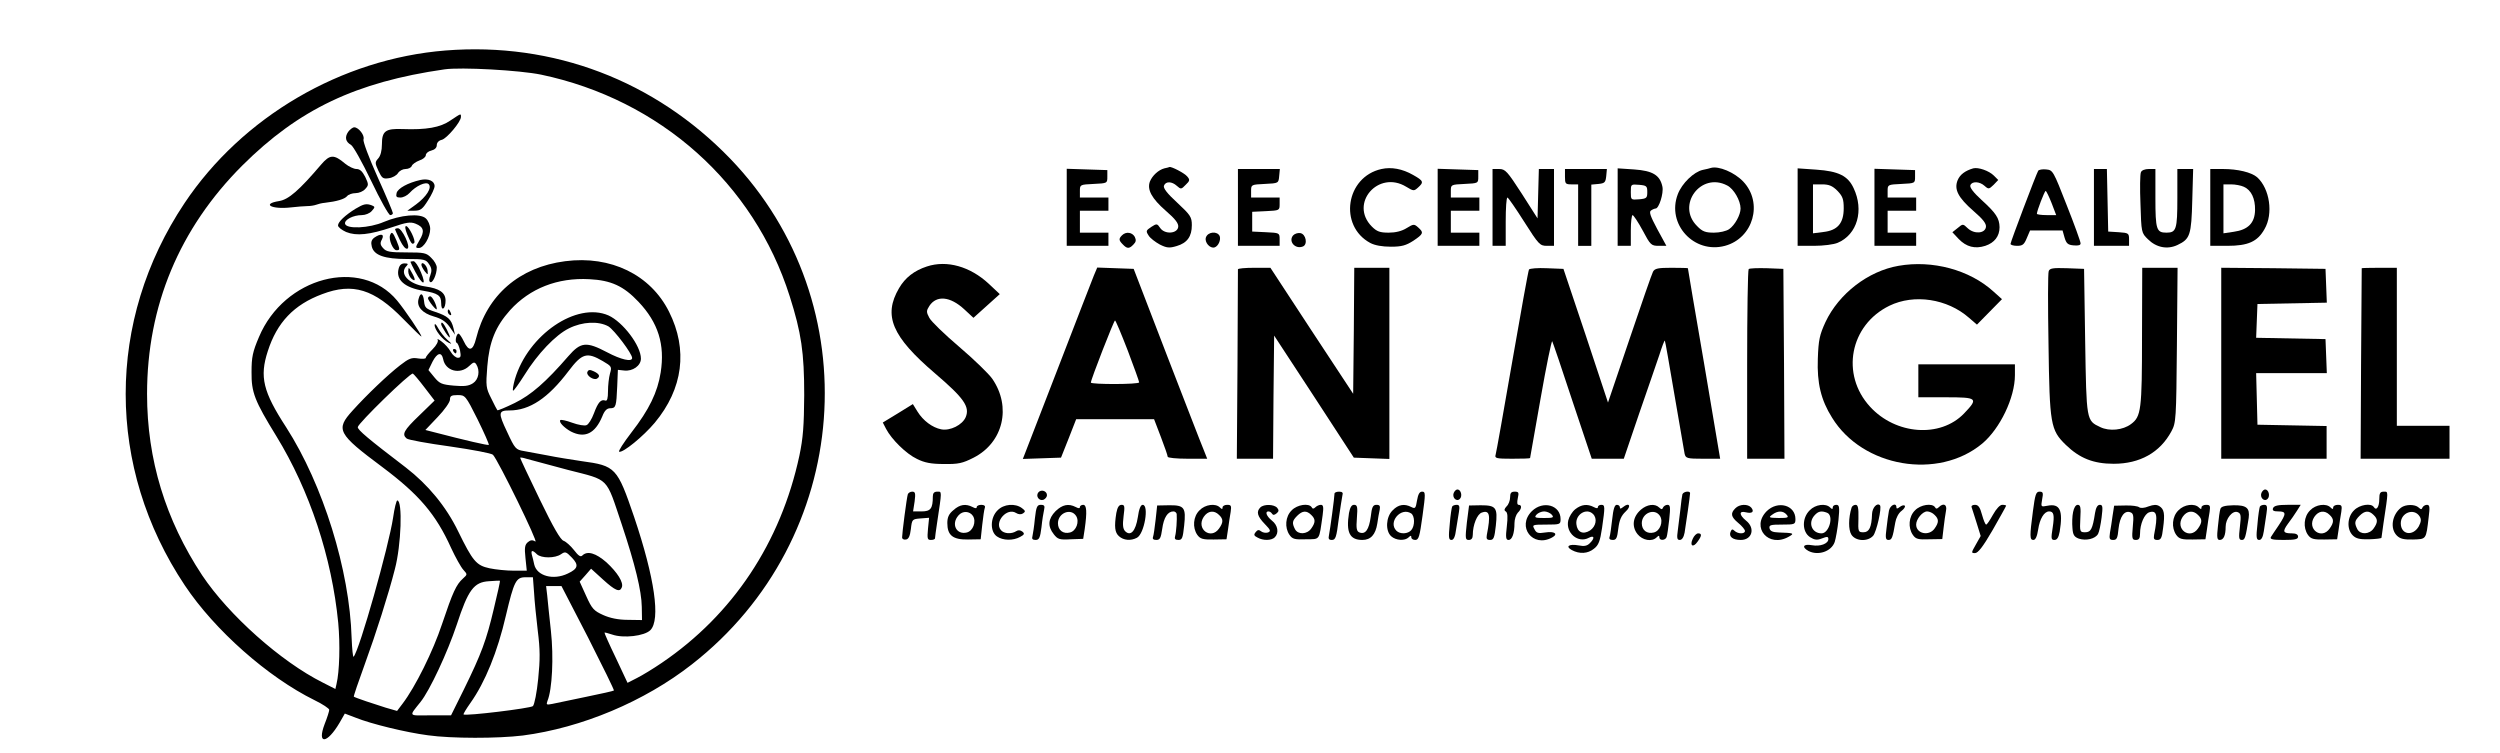 <?xml version="1.0" standalone="no"?>
<!DOCTYPE svg PUBLIC "-//W3C//DTD SVG 20010904//EN"
 "http://www.w3.org/TR/2001/REC-SVG-20010904/DTD/svg10.dtd">
<svg version="1.0" xmlns="http://www.w3.org/2000/svg"
 width="1139pt" height="343pt" viewBox="0 0 1139 343"
 preserveAspectRatio="xMidYMid meet">

<g transform="translate(0,343) scale(0.1,-0.1)"
fill="#000000" stroke="none">
<path d="M2030 3200 c-475 -38 -926 -302 -1189 -695 -358 -536 -358 -1204 1
-1742 136 -204 378 -418 591 -523 37 -18 67 -38 67 -44 0 -6 -9 -35 -21 -65
-36 -95 11 -91 68 6 l24 42 50 -19 c69 -28 229 -67 329 -80 107 -15 318 -15
432 -1 268 35 554 155 770 324 732 571 813 1641 175 2304 -344 356 -806 532
-1297 493z m435 -110 c542 -114 970 -495 1133 -1010 53 -167 66 -256 66 -450
-1 -140 -5 -195 -22 -276 -85 -396 -303 -724 -627 -944 -38 -26 -89 -57 -113
-69 l-43 -22 -53 113 c-30 62 -53 114 -52 116 2 1 17 -3 35 -9 51 -18 147 -7
174 20 47 47 20 237 -74 516 -77 225 -84 233 -239 254 -47 7 -116 18 -155 26
-38 7 -87 16 -108 20 -37 6 -41 10 -77 88 -41 86 -40 97 11 97 92 0 176 56
269 179 62 82 84 88 156 46 41 -24 42 -26 33 -57 -5 -18 -9 -54 -9 -80 0 -34
-4 -46 -12 -43 -20 7 -33 -7 -52 -58 -10 -27 -25 -51 -34 -54 -8 -4 -38 1 -65
11 -27 10 -51 15 -54 12 -9 -8 17 -35 48 -52 63 -32 110 -10 143 69 10 26 21
37 36 37 26 0 28 8 32 100 l3 75 28 -3 c39 -5 77 22 77 54 0 59 -82 167 -148
197 -145 63 -366 -88 -426 -290 -8 -29 -12 -53 -8 -53 4 1 27 33 51 71 60 97
142 183 203 213 62 31 135 34 180 9 27 -17 108 -124 108 -144 0 -19 -50 -8
-114 26 -95 50 -120 47 -176 -17 -104 -120 -170 -177 -245 -214 -41 -20 -77
-35 -79 -33 -2 2 -15 27 -28 54 -24 47 -25 56 -18 145 9 113 37 182 104 257
90 99 216 149 361 141 99 -5 156 -31 224 -103 90 -95 121 -195 101 -322 -14
-90 -53 -170 -133 -273 -36 -47 -62 -87 -56 -88 17 -6 110 70 162 132 129 155
152 333 65 506 -84 168 -265 257 -473 230 -209 -27 -357 -155 -406 -352 -14
-57 -33 -62 -56 -13 -9 19 -20 35 -24 35 -10 0 -18 -39 -8 -42 5 -2 11 -18 15
-35 5 -27 3 -33 -10 -33 -9 0 -24 12 -33 28 -8 15 -27 36 -41 46 -14 11 -22
14 -18 8 4 -7 -5 -25 -23 -43 -17 -17 -31 -34 -31 -39 0 -5 -16 -6 -35 -3 -30
5 -42 0 -82 -31 -57 -44 -154 -137 -217 -207 -78 -86 -68 -105 136 -257 167
-125 244 -215 313 -368 20 -43 45 -88 56 -100 19 -21 19 -21 -2 -40 -30 -27
-46 -61 -95 -207 -41 -124 -122 -287 -180 -363 l-25 -33 -52 15 c-49 15 -138
45 -145 50 -2 1 21 69 51 151 49 134 108 319 136 430 29 109 36 313 11 313 -4
0 -13 -35 -19 -78 -19 -128 -154 -607 -180 -634 -3 -4 -7 34 -9 85 -9 310
-130 698 -298 960 -106 163 -122 230 -84 347 42 131 119 212 248 260 139 53
237 23 370 -114 45 -46 82 -82 82 -79 0 10 -76 122 -111 164 -166 199 -514
107 -629 -166 -29 -68 -34 -92 -34 -160 -1 -93 14 -131 113 -292 152 -248 253
-553 282 -851 9 -97 6 -221 -8 -279 l-5 -22 -57 29 c-192 96 -429 308 -550
489 -167 253 -251 527 -251 826 0 401 147 754 434 1041 257 256 518 380 921
438 75 11 343 -4 440 -24z m-446 -1296 c10 -54 76 -72 118 -32 20 19 25 20 33
8 18 -29 11 -69 -15 -86 -20 -13 -40 -15 -87 -11 -55 5 -65 9 -89 38 l-27 33
19 39 c21 40 41 45 48 11z m-85 -129 l46 -60 -70 -68 c-71 -68 -80 -86 -57
-105 7 -6 95 -22 197 -36 103 -15 189 -31 196 -38 25 -27 210 -406 193 -395
-13 8 -22 7 -34 -3 -14 -12 -16 -25 -11 -72 l6 -58 -60 0 c-32 0 -82 5 -110
11 -60 13 -76 32 -143 169 -55 113 -137 212 -238 290 -173 132 -219 171 -219
184 0 16 238 248 251 244 4 -2 28 -30 53 -63z m242 -146 c30 -61 53 -113 51
-116 -4 -3 -104 20 -250 58 l-39 10 56 59 c31 32 56 68 56 79 0 17 6 21 35 21
34 0 36 -1 91 -111z m412 -230 c191 -49 171 -29 245 -249 60 -180 90 -302 91
-375 l1 -60 -65 1 c-43 0 -81 8 -112 22 -42 19 -51 28 -77 86 l-30 66 26 29
26 30 55 -50 c55 -50 76 -59 85 -35 9 22 -20 68 -70 114 -48 42 -87 54 -110
31 -8 -8 -18 -1 -38 25 -15 19 -36 38 -47 42 -14 4 -47 61 -109 189 -49 101
-89 186 -89 189 0 3 12 1 28 -4 15 -4 100 -27 190 -51z m-142 -384 c20 -19 83
-19 110 0 19 13 23 12 49 -15 33 -34 29 -51 -18 -73 -66 -32 -141 -11 -153 41
-3 15 -8 35 -11 45 -5 21 3 22 23 2z m-13 -172 c2 -38 10 -117 17 -176 11 -87
11 -131 2 -220 -6 -61 -17 -117 -24 -124 -11 -10 -306 -46 -316 -38 -2 2 12
25 31 52 67 94 124 234 162 399 37 156 46 174 89 174 l34 0 5 -67z m-183 -76
c-34 -144 -56 -204 -137 -369 l-58 -117 -94 0 c-103 -1 -99 -7 -45 61 42 52
123 226 165 352 52 159 78 194 147 198 26 2 48 3 50 2 1 -1 -11 -58 -28 -127z
m430 -133 c66 -130 119 -238 117 -240 -2 -2 -59 -15 -128 -29 -68 -14 -137
-29 -153 -32 -26 -5 -28 -4 -22 13 22 52 29 201 16 319 -7 66 -15 139 -17 163
l-5 42 35 0 35 0 122 -236z"/>
<path d="M2052 2881 c-46 -32 -110 -43 -218 -39 -78 3 -94 -9 -94 -70 0 -28
-6 -52 -17 -64 -15 -17 -15 -21 1 -56 16 -34 21 -38 47 -34 17 2 36 13 42 23
7 11 22 19 35 19 12 0 25 6 28 14 3 8 19 19 35 25 16 5 29 16 29 24 0 8 11 18
25 21 16 4 25 13 25 25 0 11 9 21 23 24 23 6 87 82 87 104 0 17 2 17 -48 -16z"/>
<path d="M1586 2829 c-16 -24 -12 -45 13 -59 10 -5 51 -79 92 -164 41 -86 80
-156 87 -156 6 0 12 4 12 9 0 5 -31 79 -70 165 -39 87 -67 162 -64 171 7 17
-22 55 -42 55 -7 0 -20 -10 -28 -21z"/>
<path d="M1462 2679 c-99 -116 -147 -158 -190 -165 -82 -13 -35 -39 53 -29 28
3 61 6 75 6 14 0 32 3 40 6 8 3 26 8 40 9 54 6 90 17 101 30 6 8 24 14 39 14
15 0 35 8 44 19 16 17 16 21 0 55 -13 25 -24 36 -40 36 -12 0 -35 11 -51 24
-52 44 -70 43 -111 -5z"/>
<path d="M1915 2610 c-57 -13 -102 -38 -108 -59 -4 -17 -1 -21 17 -21 13 0 31
9 42 21 29 32 74 53 87 40 16 -16 -10 -57 -57 -92 l-40 -29 32 0 c28 0 37 7
62 47 17 26 30 55 30 65 0 24 -29 36 -65 28z"/>
<path d="M1620 2479 c-47 -29 -80 -60 -80 -76 0 -8 17 -21 37 -30 47 -19 106
-13 210 22 64 22 83 25 106 16 38 -15 43 -35 18 -76 -19 -32 -19 -35 -3 -35
23 0 52 50 52 87 0 17 -9 38 -20 48 -26 24 -115 16 -191 -16 -66 -29 -172 -34
-177 -8 -3 18 37 39 77 39 15 0 36 8 45 19 15 17 15 19 1 25 -26 10 -38 7 -75
-15z"/>
<path d="M1855 2363 c18 -43 23 -49 32 -40 9 9 -24 77 -37 77 -6 0 -4 -15 5
-37z"/>
<path d="M1800 2385 c0 -2 10 -24 22 -49 13 -27 26 -42 34 -39 17 6 -24 93
-43 93 -7 0 -13 -2 -13 -5z"/>
<path d="M1777 2358 c-7 -20 14 -68 29 -68 17 0 17 3 0 45 -16 38 -22 42 -29
23z"/>
<path d="M1705 2347 c-13 -10 -16 -21 -11 -41 10 -39 58 -56 160 -56 79 0 87
-2 101 -24 12 -17 13 -30 6 -49 -7 -17 -7 -28 -1 -32 11 -7 30 35 30 66 0 11
-11 31 -25 44 -22 23 -32 25 -113 25 -75 0 -92 3 -106 19 -14 15 -15 24 -6 40
13 25 -5 29 -35 8z"/>
<path d="M1870 2237 c0 -2 10 -23 23 -47 33 -62 51 -63 25 -1 -11 28 -27 51
-34 51 -8 0 -14 -2 -14 -3z"/>
<path d="M1816 2205 c-13 -50 28 -86 114 -100 65 -11 80 -21 80 -56 0 -18 4
-28 10 -24 6 3 10 19 10 35 0 37 -28 56 -93 65 -76 11 -119 59 -85 93 9 9 7
12 -9 12 -14 0 -23 -8 -27 -25z"/>
<path d="M1920 2223 c0 -5 7 -18 15 -29 15 -18 15 -18 13 5 -3 23 -28 44 -28
24z"/>
<path d="M1860 2194 c0 -12 7 -27 15 -34 19 -16 19 -3 0 30 -13 24 -14 24 -15
4z"/>
<path d="M1907 2068 c-10 -35 17 -65 70 -80 35 -10 54 -23 72 -48 l24 -35 -7
30 c-10 41 -26 55 -83 74 -43 14 -48 19 -51 49 -4 37 -17 42 -25 10z"/>
<path d="M1950 2071 c0 -10 39 -59 40 -49 0 17 -20 58 -30 58 -5 0 -10 -4 -10
-9z"/>
<path d="M2040 2011 c0 -6 4 -13 10 -16 6 -3 7 1 4 9 -7 18 -14 21 -14 7z"/>
<path d="M1980 1949 c0 -21 35 -66 63 -80 18 -9 17 -6 -5 13 -14 12 -33 37
-42 53 -9 17 -15 23 -16 14z"/>
<path d="M2010 1953 c0 -5 9 -21 20 -38 24 -36 26 -26 5 15 -15 29 -25 38 -25
23z"/>
<path d="M2065 1830 c3 -5 8 -10 11 -10 2 0 4 5 4 10 0 6 -5 10 -11 10 -5 0
-7 -4 -4 -10z"/>
<path d="M2676 1735 c-6 -16 29 -39 44 -30 16 10 11 21 -14 33 -19 9 -25 8
-30 -3z"/>
<path d="M5305 2663 c-27 -7 -55 -33 -66 -60 -14 -37 9 -78 72 -133 44 -38 59
-58 57 -74 -4 -31 -61 -35 -82 -5 -14 21 -16 21 -41 5 -24 -16 -25 -19 -12
-39 7 -12 31 -30 51 -41 32 -16 44 -17 77 -7 48 14 69 44 69 95 0 37 -6 46
-66 102 -47 43 -65 67 -61 78 8 21 36 20 59 -1 18 -16 20 -16 40 5 19 18 20
23 7 38 -12 15 -72 46 -81 43 -2 -1 -12 -4 -23 -6z"/>
<path d="M6294 2660 c-163 -36 -196 -259 -51 -337 21 -11 54 -17 94 -17 50 0
69 6 102 27 46 31 49 37 22 61 -18 16 -21 16 -52 -3 -22 -14 -51 -21 -82 -21
-40 0 -54 5 -77 28 -104 105 30 259 157 181 33 -20 35 -20 53 -4 28 25 26 31
-22 58 -49 28 -99 37 -144 27z"/>
<path d="M7795 2665 c-5 -2 -22 -6 -37 -9 -41 -9 -95 -61 -114 -111 -52 -136
74 -273 215 -235 129 35 175 196 83 293 -40 42 -112 72 -147 62z m74 -80 c30
-15 61 -69 61 -105 0 -29 -26 -76 -52 -94 -13 -9 -43 -16 -69 -16 -39 0 -53 5
-77 30 -96 95 17 248 137 185z"/>
<path d="M8990 2663 c-37 -11 -60 -28 -71 -54 -17 -42 2 -79 73 -141 43 -37
58 -57 56 -72 -4 -30 -53 -34 -83 -6 -22 21 -22 21 -46 1 l-24 -19 29 -31 c35
-36 74 -46 121 -31 42 14 65 44 65 85 -1 41 -16 64 -82 124 -36 33 -55 57 -51
67 7 19 42 18 65 -3 18 -16 20 -15 41 5 l21 22 -20 20 c-22 22 -71 39 -94 33z"/>
<path d="M4860 2485 l0 -175 95 0 95 0 0 30 0 30 -65 0 -65 0 0 50 0 50 65 0
65 0 0 30 0 30 -65 0 -65 0 0 30 c0 29 1 29 63 32 62 3 62 3 62 33 l0 30 -92
3 -93 3 0 -176z"/>
<path d="M5640 2485 l0 -175 95 0 95 0 0 30 c0 29 -1 29 -62 32 l-63 3 0 45 0
45 63 3 c61 3 62 3 62 32 l0 30 -65 0 -65 0 0 30 c0 29 1 29 63 32 62 3 62 3
65 36 l3 32 -95 0 -96 0 0 -175z"/>
<path d="M6550 2485 l0 -175 95 0 95 0 0 30 0 30 -65 0 -65 0 0 50 0 50 65 0
65 0 0 30 0 30 -65 0 -65 0 0 30 c0 29 1 29 63 32 62 3 62 3 62 33 l0 30 -92
3 -93 3 0 -176z"/>
<path d="M6800 2485 l0 -175 30 0 30 0 0 110 c0 61 3 110 8 110 4 -1 38 -50
76 -110 66 -104 72 -110 103 -110 l33 0 0 175 0 175 -35 0 -34 0 -3 -112 -3
-113 -72 113 c-66 102 -75 112 -103 112 l-30 0 0 -175z"/>
<path d="M7130 2625 c0 -32 2 -35 30 -35 l30 0 0 -140 0 -140 30 0 30 0 0 139
0 140 33 3 c28 3 32 7 35 36 l3 32 -95 0 -96 0 0 -35z"/>
<path d="M7370 2486 l0 -176 30 0 30 0 0 70 c0 39 4 70 8 70 4 0 25 -31 46
-70 35 -66 39 -70 73 -70 l35 0 -42 77 c-31 58 -38 78 -28 84 7 5 17 9 21 9
15 0 37 69 31 99 -11 53 -44 73 -129 79 l-75 5 0 -177z m135 69 c0 -27 -3 -30
-37 -33 -38 -3 -38 -3 -38 33 0 36 0 36 38 33 34 -3 37 -6 37 -33z"/>
<path d="M8190 2486 l0 -176 75 0 c42 0 90 6 108 14 89 38 120 148 72 249 -26
56 -69 77 -169 84 l-86 6 0 -177z m181 75 c24 -25 29 -38 29 -80 0 -68 -28
-101 -93 -108 l-47 -6 0 112 0 111 41 0 c31 0 47 -6 70 -29z"/>
<path d="M8540 2485 l0 -175 95 0 95 0 0 30 0 30 -65 0 -65 0 0 50 0 50 65 0
65 0 0 30 0 30 -65 0 -65 0 0 30 c0 29 1 29 63 32 62 3 62 3 62 33 l0 30 -92
3 -93 3 0 -176z"/>
<path d="M9286 2652 c-9 -15 -126 -324 -126 -333 0 -5 13 -9 30 -9 25 0 32 6
44 35 l15 35 74 0 74 0 9 -32 c8 -27 15 -34 42 -36 22 -2 32 1 31 10 0 7 -28
85 -63 173 -61 156 -63 160 -93 163 -17 2 -34 -1 -37 -6z m61 -147 l21 -55
-44 0 c-24 0 -44 3 -44 6 0 13 35 104 40 104 3 0 15 -25 27 -55z"/>
<path d="M9540 2485 l0 -175 80 0 80 0 0 29 c0 28 -2 30 -47 33 l-48 3 -3 143
-3 142 -29 0 -30 0 0 -175z"/>
<path d="M9754 2645 c-4 -9 -5 -74 -2 -145 4 -129 4 -131 34 -160 38 -38 89
-48 135 -26 57 27 63 45 67 204 l4 142 -36 0 -36 0 0 -133 c0 -143 -5 -157
-50 -157 -45 0 -50 14 -50 157 l0 133 -30 0 c-18 0 -33 -6 -36 -15z"/>
<path d="M10070 2485 l0 -175 78 0 c94 0 137 19 169 76 41 70 24 184 -33 236
-26 23 -89 38 -156 38 l-58 0 0 -175z m153 94 c34 -15 52 -54 51 -106 -1 -59
-32 -90 -97 -99 l-47 -7 0 112 0 111 35 0 c19 0 45 -5 58 -11z"/>
<path d="M5112 2358 c-16 -16 -15 -23 4 -42 19 -20 29 -20 48 0 12 12 13 20 6
35 -12 21 -40 25 -58 7z"/>
<path d="M5494 2348 c-7 -22 19 -52 40 -45 17 6 29 34 23 51 -10 24 -54 21
-63 -6z"/>
<path d="M5891 2357 c-22 -27 10 -64 45 -50 23 9 14 57 -12 61 -11 2 -26 -3
-33 -11z"/>
<path d="M4223 2216 c-58 -19 -99 -51 -127 -99 -73 -125 -33 -220 165 -389
131 -112 158 -151 139 -198 -15 -36 -71 -64 -112 -56 -40 8 -82 39 -108 81
l-21 34 -68 -42 -69 -42 15 -29 c25 -48 92 -114 141 -137 34 -17 64 -23 122
-23 66 -1 85 3 136 29 135 69 173 231 85 359 -16 23 -84 89 -151 146 -67 57
-128 116 -136 132 -14 26 -14 32 0 54 33 50 95 44 159 -15 l42 -39 60 54 60
54 -50 47 c-85 79 -191 109 -282 79z"/>
<path d="M8650 2219 c-139 -24 -272 -127 -333 -256 -27 -59 -32 -81 -35 -168
-4 -110 14 -187 65 -268 139 -226 483 -285 684 -118 81 68 149 209 149 312 l0
49 -220 0 -220 0 0 -75 0 -75 125 0 c145 0 150 -4 83 -74 -108 -112 -311 -97
-428 31 -135 147 -92 372 88 460 113 55 264 32 363 -55 l36 -31 57 58 57 58
-39 35 c-109 99 -278 144 -432 117z"/>
<path d="M4983 2173 c-8 -21 -81 -207 -160 -413 -80 -206 -149 -385 -154 -398
l-9 -23 87 3 87 3 35 88 34 87 178 0 177 0 31 -81 c17 -44 31 -85 31 -90 0 -5
40 -9 90 -9 l90 0 -17 43 c-10 23 -85 218 -168 432 l-150 390 -83 3 -83 3 -16
-38z m155 -340 c29 -76 52 -141 52 -145 0 -10 -220 -10 -220 -1 0 14 105 283
110 283 3 0 29 -62 58 -137z"/>
<path d="M5640 2203 c0 -5 -1 -200 -2 -436 l-3 -427 82 0 83 0 2 280 3 281
182 -278 181 -278 81 -3 81 -3 0 436 0 435 -80 0 -80 0 -2 -287 -3 -287 -189
287 -188 287 -74 0 c-41 0 -74 -3 -74 -7z"/>
<path d="M6966 2202 c-3 -5 -37 -193 -76 -418 -39 -225 -73 -417 -76 -426 -5
-16 3 -18 75 -18 45 0 81 1 82 3 0 1 22 123 48 272 26 148 50 265 53 260 3 -6
45 -128 92 -272 l88 -263 73 0 73 0 69 203 c39 111 80 233 93 270 12 38 23 67
25 65 2 -2 21 -113 44 -248 23 -135 44 -255 46 -267 5 -21 11 -23 84 -23 l78
0 -73 433 c-41 237 -74 433 -74 435 0 1 -34 2 -75 2 -61 0 -76 -3 -84 -18 -5
-9 -53 -147 -107 -307 l-98 -289 -101 305 -102 304 -75 3 c-42 2 -79 -1 -82
-6z"/>
<path d="M7967 2204 c-4 -4 -7 -200 -7 -436 l0 -428 85 0 85 0 -2 433 -3 432
-75 3 c-42 1 -79 0 -83 -4z"/>
<path d="M9334 2195 c-4 -8 -4 -158 -1 -333 5 -366 9 -391 79 -459 63 -61 126
-86 218 -86 119 0 211 51 263 148 21 39 22 53 25 393 l3 352 -81 0 -80 0 -1
-312 c0 -336 -4 -366 -50 -400 -37 -28 -99 -34 -140 -14 -64 30 -63 28 -69
391 l-5 330 -78 3 c-63 2 -78 0 -83 -13z"/>
<path d="M10120 1775 l0 -435 240 0 240 0 0 75 0 74 -157 3 -158 3 -3 118 -3
117 161 0 161 0 -3 78 -3 77 -158 3 -158 3 3 77 3 77 158 3 158 3 -3 77 -3 77
-237 3 -238 2 0 -435z"/>
<path d="M10760 2208 c0 -2 -1 -198 -3 -436 l-2 -432 203 0 202 0 0 75 0 75
-120 0 -120 0 0 360 0 360 -80 0 c-44 0 -80 -1 -80 -2z"/>
<path d="M4731 1187 c-14 -17 3 -41 23 -34 9 4 16 13 16 21 0 19 -26 28 -39
13z"/>
<path d="M6623 1184 c-8 -21 13 -42 28 -27 13 13 5 43 -11 43 -6 0 -13 -7 -17
-16z"/>
<path d="M10303 1184 c-8 -21 13 -42 28 -27 13 13 5 43 -11 43 -6 0 -13 -7
-17 -16z"/>
<path d="M4136 1178 c-5 -15 -26 -177 -26 -196 0 -8 8 -12 18 -10 12 2 18 16
22 48 5 44 6 45 44 48 l39 3 -5 -50 c-4 -45 -3 -51 13 -51 11 0 19 3 19 8 0 4
4 34 9 67 23 153 23 145 1 145 -14 0 -20 -7 -20 -22 0 -55 -10 -68 -51 -68
l-39 0 7 45 c5 38 3 45 -11 45 -9 0 -18 -6 -20 -12z"/>
<path d="M6080 1181 c0 -16 -20 -164 -25 -188 -4 -18 -1 -23 13 -23 17 0 21
13 31 93 7 50 15 100 17 110 4 12 0 17 -15 17 -12 0 -21 -4 -21 -9z"/>
<path d="M6456 1150 c-6 -36 -8 -39 -26 -30 -31 16 -59 12 -85 -15 -31 -30
-34 -93 -7 -118 22 -20 63 -22 80 -5 9 9 12 9 12 0 0 -7 8 -12 18 -12 16 0 20
16 33 110 14 102 14 110 -2 110 -12 0 -18 -12 -23 -40z m-27 -59 c17 -11 18
-56 1 -76 -15 -18 -51 -20 -68 -3 -39 39 20 109 67 79z"/>
<path d="M6880 1164 c0 -14 -7 -33 -16 -41 -11 -12 -12 -18 -4 -23 9 -5 10
-26 5 -69 -6 -50 -4 -61 8 -61 16 0 27 29 27 77 0 17 7 38 15 47 18 17 20 36
4 36 -7 0 -8 11 -4 30 6 26 4 30 -14 30 -16 0 -21 -6 -21 -26z"/>
<path d="M7665 1178 c-2 -7 -6 -38 -9 -68 -4 -30 -9 -74 -12 -97 -5 -35 -3
-43 9 -43 10 0 18 12 22 33 6 37 25 168 25 180 0 12 -30 8 -35 -5z"/>
<path d="M9262 1101 c-15 -114 -15 -131 2 -131 10 0 17 16 22 48 7 48 27 82
50 82 21 0 25 -16 16 -74 -8 -50 -7 -56 8 -56 12 0 19 11 24 38 16 97 1 129
-55 118 -31 -6 -31 -6 -25 29 6 30 4 35 -12 35 -16 0 -20 -13 -30 -89z"/>
<path d="M10840 1156 c0 -35 -13 -55 -25 -36 -12 19 -65 11 -90 -15 -31 -30
-34 -86 -6 -114 15 -15 32 -19 75 -18 31 1 56 4 56 7 0 3 4 32 9 65 23 153 23
145 1 145 -16 0 -20 -7 -20 -34z m-26 -72 c20 -19 20 -34 0 -62 -19 -27 -60
-29 -74 -3 -14 28 -13 38 10 61 24 24 43 25 64 4z"/>
<path d="M4344 1106 c-21 -17 -28 -33 -28 -59 0 -56 25 -76 94 -75 l58 1 7 65
c4 36 9 71 12 79 3 8 -3 13 -16 13 -12 0 -21 -5 -21 -10 0 -7 -6 -7 -19 0 -31
16 -58 12 -87 -14z m89 -27 c16 -26 0 -68 -28 -75 -48 -12 -73 39 -38 78 19
22 51 20 66 -3z"/>
<path d="M4545 1105 c-34 -33 -35 -97 -3 -119 27 -19 74 -20 106 -2 19 10 21
15 10 24 -9 7 -19 8 -28 2 -22 -14 -56 -12 -70 5 -31 37 28 104 69 78 11 -7
23 -8 32 -2 12 8 11 12 -5 24 -31 23 -83 19 -111 -10z"/>
<path d="M4715 1068 c-3 -35 -9 -71 -11 -80 -4 -13 0 -18 14 -18 16 0 21 9 27
58 3 31 9 67 12 80 4 17 1 22 -15 22 -17 0 -21 -9 -27 -62z"/>
<path d="M4809 1101 c-34 -35 -37 -68 -8 -105 18 -23 26 -26 77 -23 l57 2 7
45 c11 78 9 110 -7 110 -8 0 -15 -5 -15 -10 0 -7 -6 -7 -19 0 -33 17 -61 11
-92 -19z m94 -22 c16 -26 0 -68 -28 -75 -31 -8 -55 10 -55 42 0 47 59 71 83
33z"/>
<path d="M5086 1093 c-10 -63 -7 -89 12 -106 21 -19 54 -22 82 -7 34 18 56
150 26 150 -9 0 -17 -19 -22 -56 -10 -64 -33 -89 -58 -64 -10 11 -12 28 -7 68
6 45 5 52 -9 52 -12 0 -19 -11 -24 -37z"/>
<path d="M5265 1062 c-4 -36 -9 -71 -12 -79 -3 -8 2 -13 15 -13 17 0 21 9 27
50 7 52 25 80 51 80 8 0 14 -6 15 -12 2 -25 -2 -83 -7 -100 -4 -13 0 -18 15
-18 17 0 20 9 26 65 9 83 1 94 -70 93 l-53 -1 -7 -65z"/>
<path d="M5465 1105 c-29 -28 -33 -79 -10 -112 13 -18 25 -22 74 -21 l59 1 7
46 c3 25 9 61 12 79 4 28 2 32 -16 32 -11 0 -21 -5 -21 -12 0 -9 -3 -9 -12 0
-20 20 -67 14 -93 -13z m89 -21 c20 -19 20 -34 0 -62 -37 -53 -106 -2 -70 53
19 28 47 32 70 9z"/>
<path d="M5742 1118 c-19 -19 -14 -40 20 -75 27 -28 29 -33 15 -39 -10 -3 -23
-1 -31 5 -10 8 -16 8 -25 -3 -10 -12 -8 -17 8 -25 26 -15 64 -14 79 1 20 20
14 55 -13 76 -25 20 -33 42 -16 42 6 0 13 -5 16 -10 5 -8 11 -7 21 1 11 9 11
15 3 25 -14 17 -61 18 -77 2z"/>
<path d="M5885 1105 c-29 -28 -33 -79 -10 -112 13 -19 24 -22 75 -20 66 1 59
-8 76 110 5 37 3 47 -8 47 -8 0 -19 -5 -25 -11 -8 -8 -13 -8 -17 0 -13 20 -66
12 -91 -14z m89 -21 c20 -19 20 -34 0 -62 -19 -27 -60 -29 -74 -3 -14 28 -13
38 10 61 24 24 43 25 64 4z"/>
<path d="M6146 1093 c-14 -89 3 -123 61 -123 38 0 60 24 68 75 3 22 8 50 11
63 3 17 0 22 -15 22 -16 0 -21 -10 -26 -55 -8 -58 -24 -81 -51 -71 -13 5 -16
17 -12 66 4 51 2 60 -13 60 -11 0 -18 -11 -23 -37z"/>
<path d="M6616 1122 c-2 -4 -8 -40 -11 -80 -6 -61 -5 -72 8 -72 10 0 17 15 21
48 4 26 10 62 13 80 4 25 2 32 -10 32 -9 0 -18 -3 -21 -8z"/>
<path d="M6683 1049 c-8 -73 -7 -79 9 -79 12 0 18 8 18 23 0 45 20 96 42 102
35 12 40 -11 22 -102 -3 -18 0 -23 15 -23 16 0 20 10 26 65 9 83 1 93 -69 93
l-53 -1 -10 -78z"/>
<path d="M6979 1101 c-70 -70 4 -168 92 -120 30 16 12 30 -31 23 -32 -5 -40
-3 -49 15 -11 20 -10 21 54 21 63 0 65 1 65 25 0 64 -80 86 -131 36z m91 -16
c11 -13 6 -15 -35 -15 -41 0 -46 2 -35 15 7 8 23 15 35 15 12 0 28 -7 35 -15z"/>
<path d="M7177 1110 c-14 -11 -28 -34 -32 -51 -13 -57 45 -106 94 -79 25 13
28 -2 4 -25 -12 -12 -25 -15 -50 -10 -44 8 -63 -4 -32 -21 35 -19 73 -17 101
6 21 16 28 34 37 95 14 98 14 105 -4 105 -8 0 -15 -5 -15 -10 0 -7 -6 -7 -19
0 -29 15 -56 12 -84 -10z m81 -22 c20 -20 14 -56 -14 -75 -32 -20 -58 -8 -62
29 -5 44 46 76 76 46z"/>
<path d="M7345 1063 c-4 -36 -9 -72 -12 -80 -3 -8 2 -13 15 -13 16 0 20 9 25
52 5 39 13 58 33 77 28 25 17 44 -11 21 -11 -9 -15 -9 -15 -1 0 6 -6 11 -14
11 -10 0 -16 -20 -21 -67z"/>
<path d="M7476 1108 c-37 -32 -43 -76 -16 -111 23 -29 66 -37 88 -15 9 9 12 9
12 0 0 -16 27 -15 33 1 3 8 8 44 12 80 6 57 5 67 -8 67 -8 0 -17 -6 -20 -12
-4 -10 -7 -10 -18 0 -20 19 -55 14 -83 -10z m87 -29 c16 -26 0 -68 -28 -75
-31 -8 -55 10 -55 42 0 47 59 71 83 33z"/>
<path d="M7906 1114 c-23 -23 -20 -39 14 -67 17 -14 30 -30 30 -36 0 -15 -33
-14 -48 1 -9 9 -13 7 -18 -6 -8 -21 10 -36 47 -36 52 0 67 54 24 88 -32 26
-33 46 -1 38 28 -7 40 2 25 21 -15 18 -54 17 -73 -3z"/>
<path d="M8049 1101 c-73 -74 9 -169 101 -116 27 15 22 17 -45 19 -29 1 -40 6
-43 19 -3 15 5 17 57 17 58 0 61 1 61 25 0 64 -80 86 -131 36z m91 -16 c11
-13 6 -15 -36 -15 -45 1 -48 2 -30 15 25 19 50 19 66 0z"/>
<path d="M8245 1105 c-36 -35 -35 -98 1 -122 21 -13 32 -15 55 -6 23 9 29 9
29 -3 0 -21 -37 -35 -75 -28 -39 7 -48 -8 -16 -26 44 -23 105 -3 120 41 5 16
13 60 17 99 6 61 4 70 -10 70 -9 0 -16 -5 -16 -12 0 -9 -3 -9 -12 0 -20 20
-67 14 -93 -13z m79 -11 c32 -12 10 -94 -25 -94 -44 0 -63 48 -32 82 17 19 31
22 57 12z"/>
<path d="M8436 1118 c-15 -48 -15 -102 -1 -124 19 -30 74 -33 99 -5 15 17 41
129 31 139 -13 13 -35 -11 -36 -40 -2 -60 -13 -83 -39 -83 -24 0 -25 2 -23 63
1 48 -2 62 -13 62 -8 0 -16 -6 -18 -12z"/>
<path d="M8606 1103 c-3 -16 -8 -52 -11 -80 -6 -44 -4 -53 9 -53 15 0 19 9 31
80 3 19 15 43 28 52 12 9 19 20 15 24 -4 4 -14 1 -23 -6 -10 -8 -15 -9 -15 -1
0 23 -29 10 -34 -16z"/>
<path d="M8725 1105 c-29 -28 -33 -79 -10 -112 13 -19 24 -22 75 -20 l59 1 6
51 c3 27 8 62 11 78 6 29 -12 37 -33 16 -8 -8 -13 -8 -17 0 -13 20 -66 12 -91
-14z m89 -21 c20 -19 20 -34 0 -62 -25 -36 -84 -24 -84 18 0 25 29 60 50 60
10 0 26 -7 34 -16z"/>
<path d="M8983 1118 c2 -7 13 -39 23 -72 l18 -58 -22 -39 c-21 -37 -22 -39 -4
-39 14 0 37 30 81 106 33 58 61 108 61 110 0 2 -8 4 -18 4 -10 0 -27 -18 -42
-45 -14 -25 -27 -45 -31 -45 -4 0 -12 20 -19 45 -9 34 -17 45 -32 45 -12 0
-18 -5 -15 -12z"/>
<path d="M9445 1097 c-4 -18 -5 -51 -3 -72 2 -32 8 -41 29 -49 33 -11 76 -1
88 22 5 9 12 43 16 75 6 48 5 57 -8 57 -11 0 -18 -13 -22 -37 -11 -73 -19 -88
-45 -88 -24 0 -25 2 -22 63 3 50 1 62 -12 62 -9 0 -17 -13 -21 -33z"/>
<path d="M9625 1081 c-3 -25 -9 -61 -12 -78 -4 -28 -2 -33 15 -33 16 0 20 8
24 51 6 56 27 85 54 75 14 -5 16 -16 11 -66 -5 -54 -3 -60 14 -60 14 0 19 7
19 29 0 44 20 90 42 97 35 11 40 -13 22 -103 -3 -18 0 -23 15 -23 16 0 21 9
26 54 9 66 5 86 -17 100 -13 8 -26 7 -49 -1 -19 -8 -37 -9 -43 -4 -6 5 -34 9
-63 8 l-51 -1 -7 -45z"/>
<path d="M9925 1105 c-29 -28 -33 -79 -10 -112 13 -18 25 -22 74 -21 l59 1 7
46 c3 25 9 61 12 79 4 28 2 32 -16 32 -11 0 -21 -5 -21 -12 0 -9 -3 -9 -12 0
-20 20 -67 14 -93 -13z m89 -21 c20 -19 20 -34 0 -62 -37 -53 -106 -2 -70 53
19 28 47 32 70 9z"/>
<path d="M10116 1111 c-3 -9 -8 -44 -11 -78 -6 -52 -4 -63 8 -63 18 0 27 21
27 60 0 37 31 75 54 67 16 -6 17 -15 11 -67 -6 -51 -5 -60 9 -60 14 0 17 10
31 100 6 46 -10 59 -70 58 -40 -1 -56 -6 -59 -17z"/>
<path d="M10296 1122 c-2 -4 -8 -40 -11 -80 -7 -61 -5 -72 8 -72 10 0 17 13
21 40 3 22 9 58 12 80 5 32 3 40 -10 40 -8 0 -17 -3 -20 -8z"/>
<path d="M10356 1115 c-4 -11 2 -15 24 -15 37 0 37 -10 2 -63 -16 -23 -32 -48
-36 -54 -5 -10 9 -13 58 -13 52 0 66 3 66 15 0 10 -10 15 -28 15 -41 0 -44 8
-18 44 13 17 31 43 41 59 l17 27 -60 0 c-44 0 -61 -4 -66 -15z"/>
<path d="M10525 1105 c-29 -28 -33 -79 -10 -112 13 -18 25 -22 74 -21 l59 1 7
46 c3 25 9 61 12 79 4 28 2 32 -16 32 -11 0 -21 -5 -21 -12 0 -9 -3 -9 -12 0
-20 20 -67 14 -93 -13z m89 -21 c20 -19 20 -34 0 -62 -37 -53 -106 -2 -70 53
19 28 47 32 70 9z"/>
<path d="M10939 1117 c-41 -32 -51 -95 -19 -127 15 -15 32 -19 74 -18 61 2 59
-1 71 101 6 47 5 57 -8 57 -8 0 -17 -6 -20 -12 -4 -10 -7 -10 -18 0 -16 15
-59 15 -80 -1z m85 -40 c8 -13 7 -24 -4 -45 -27 -47 -82 -38 -82 14 0 49 61
71 86 31z"/>
<path d="M7712 975 c-15 -32 2 -42 22 -13 20 27 20 38 3 38 -8 0 -19 -11 -25
-25z"/>
</g>
</svg>
